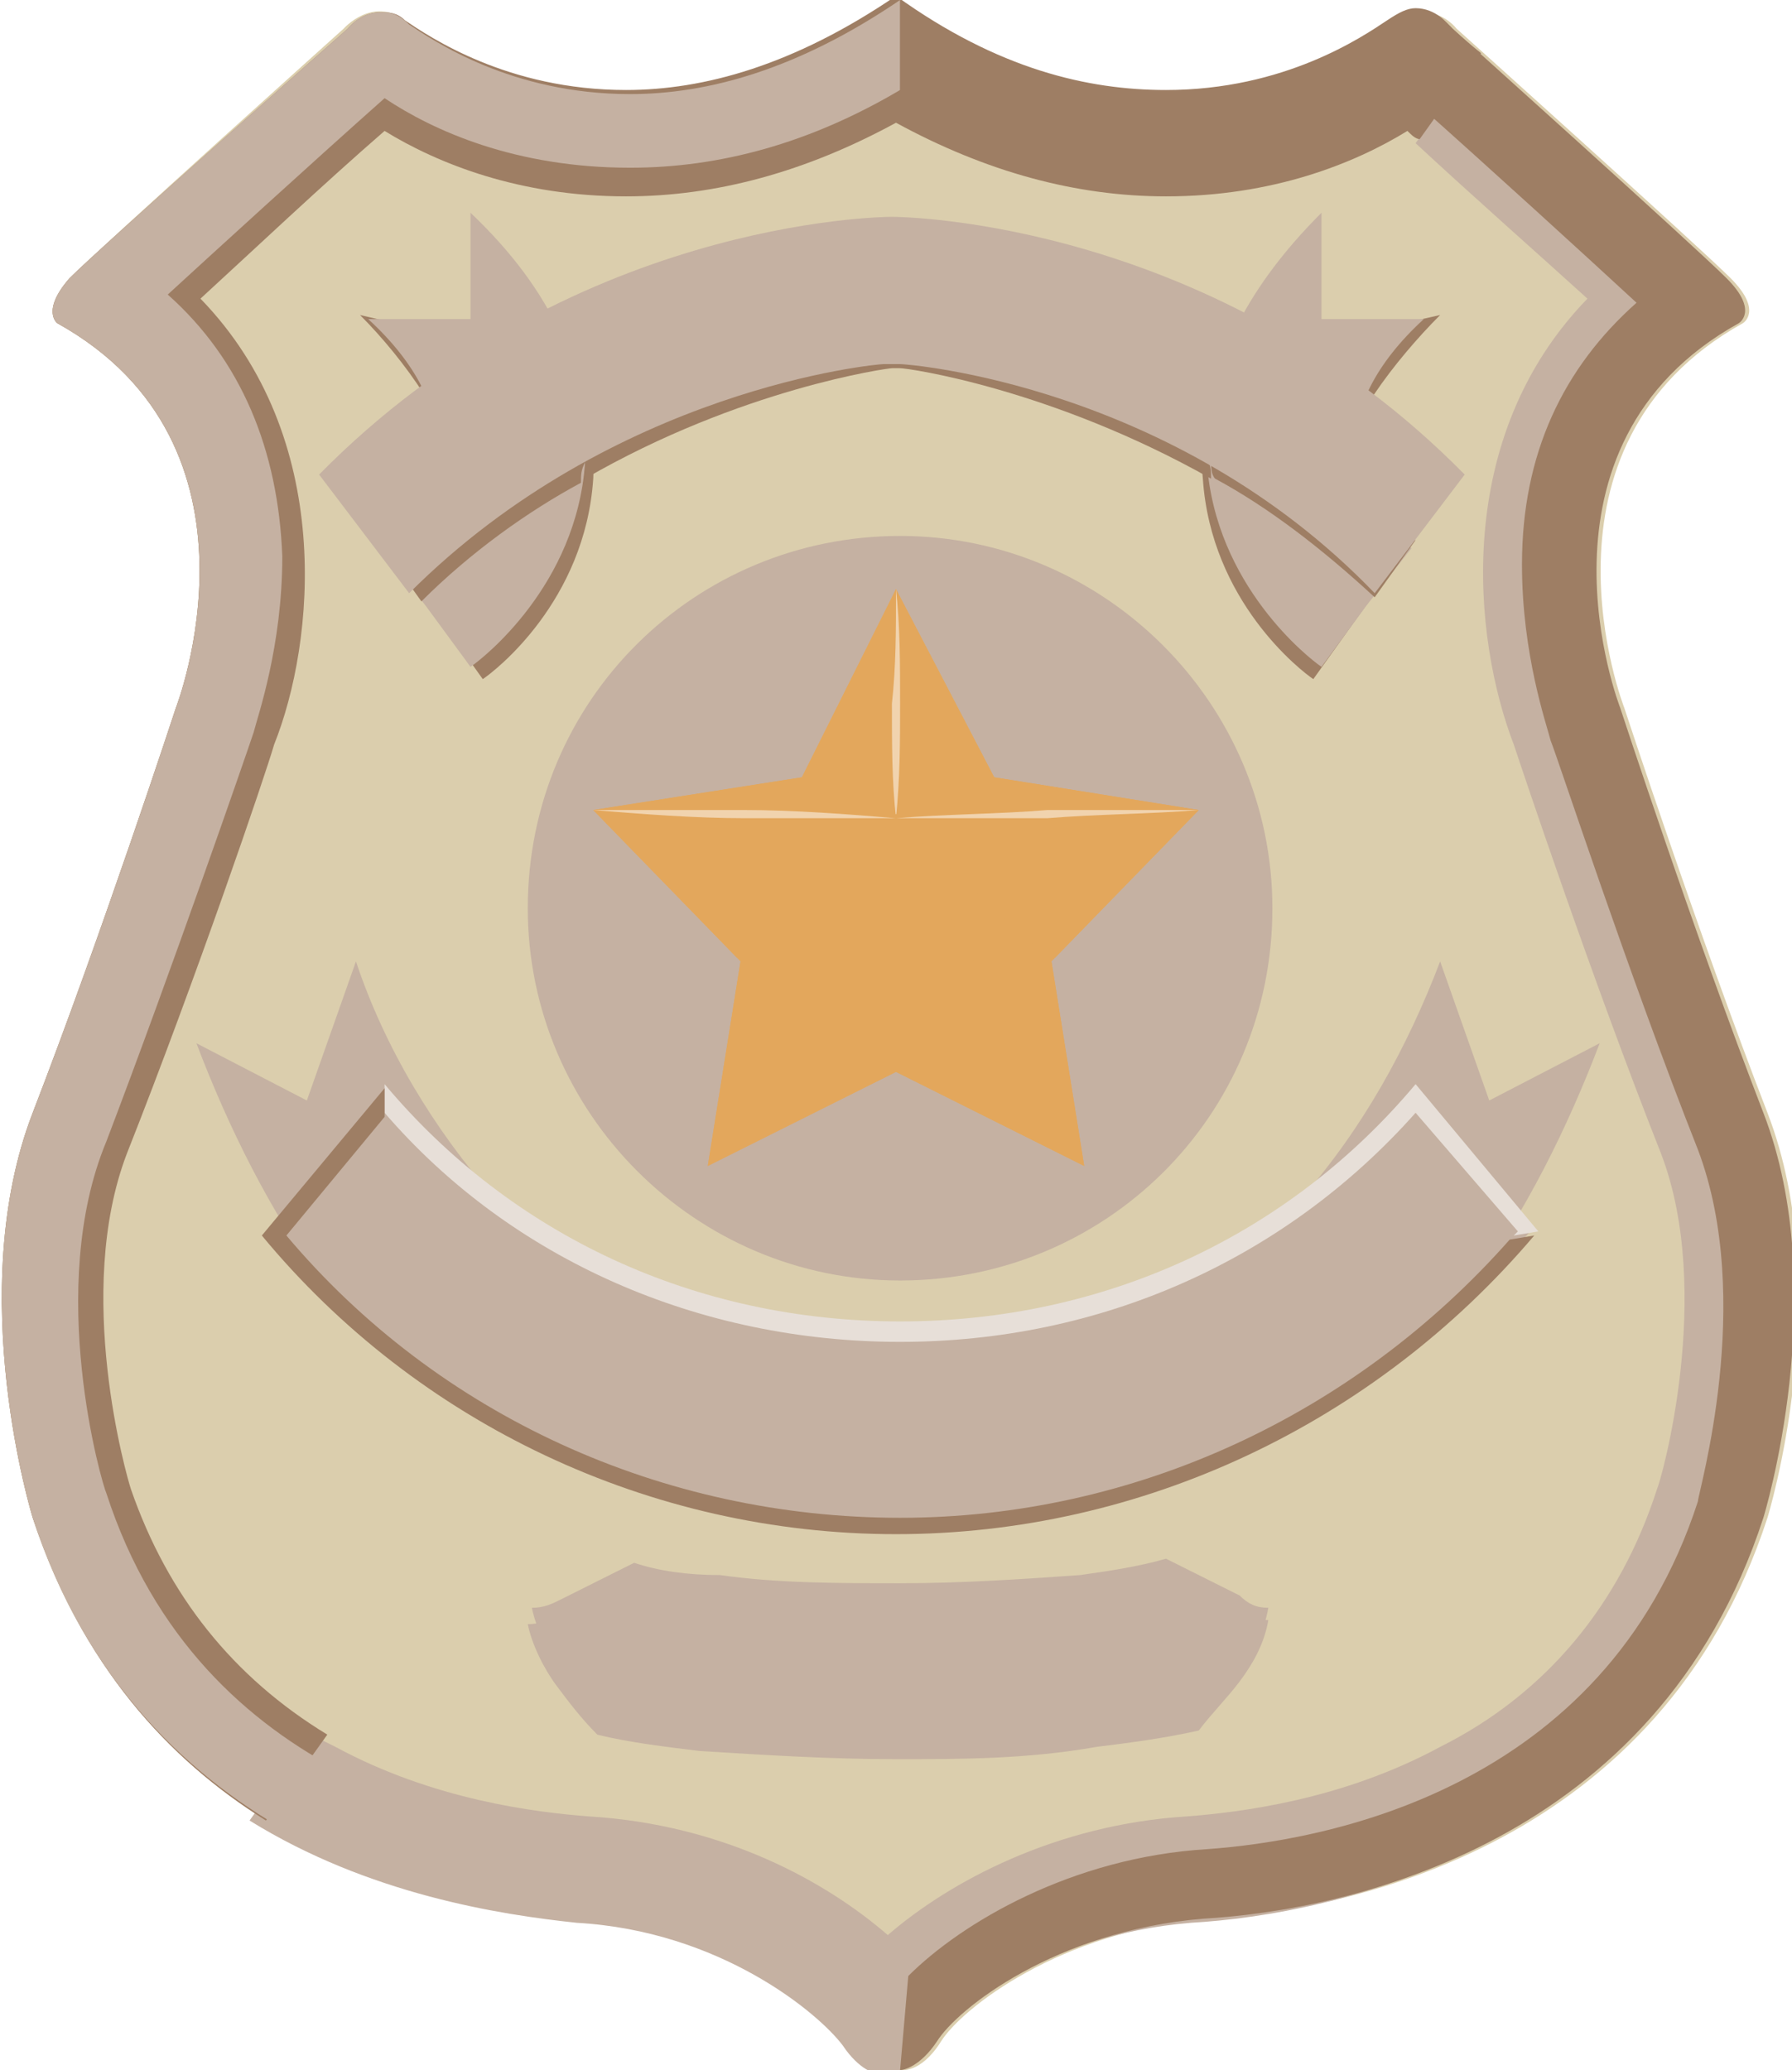 <svg xmlns="http://www.w3.org/2000/svg" xmlns:xlink="http://www.w3.org/1999/xlink" width="43.8" height="50.6" viewBox="0 0 43.8 50.6"><path fill="#DBCEAD" d="M21.9 0c-6.4 4.3-11 1.2-12 .5-.8-.6-1.5.2-1.5.2S2.5 6 1.7 6.8c-.7.8-.3 1.1-.3 1.1 5.4 3 2.9 9.4 2.9 9.4S2.5 22.8.8 27.2s0 9.9 0 9.9c2.6 8 10.2 9.6 13.7 9.8 3.5.2 5.9 2.2 6.5 3s1 .7 1 .7.5.1 1-.7c.5-.8 2.9-2.7 6.5-3 3.5-.2 11.1-1.8 13.7-9.8 0 0 1.7-5.5 0-9.9s-3.5-9.9-3.5-9.9-2.5-6.4 2.9-9.4c0 0 .5-.3-.3-1.1S35.6.7 35.6.7 35-.1 34.1.6c-1.1.6-5.8 3.7-12.2-.6"/><path fill="#C5B1A2" d="M39.5 17.3s-2.5-6.4 2.9-9.4c0 0 .5-.3-.3-1.1-.6-.6-4.3-4-6-5.4l-1.5 2.1c1.4 1.3 3.1 2.8 4.2 3.8-3.3 3.4-2.8 8.3-1.8 10.9.2.6 1.9 5.7 3.6 10 1.3 3.4 0 8-.1 8.2-.9 2.8-2.7 5-5.3 6.3-2.4 1.3-4.9 1.6-6.2 1.7-3.2.2-5.8 1.6-7.3 2.9-1.5-1.3-4-2.7-7.3-2.9-1.3-.1-3.8-.4-6.2-1.7l-.6-.3-1.5 2.1c2.9 1.8 6.1 2.3 8 2.5 3.5.2 5.9 2.2 6.5 3 .4.6.8.7.9.7h.2c.1 0 .5-.1.9-.7.5-.8 2.9-2.7 6.5-3 3.5-.2 11.1-1.8 13.7-9.8 0 0 1.7-5.5 0-9.9-1.5-4.5-3.3-10-3.3-10"/><path fill="#9E7E64" d="M3.2 36.4c-.1-.3-1.4-4.8-.1-8.2 1.7-4.3 3.4-9.3 3.6-10 1-2.5 1.5-7.5-1.8-10.9 1.2-1.1 3-2.8 4.5-4.1 1.3.8 3.3 1.6 5.9 1.6 2.2 0 4.4-.6 6.6-1.8 2.2 1.2 4.4 1.8 6.6 1.8 2.6 0 4.6-.8 5.9-1.6.1.1.2.2.3.2l1.5-2.1c-.5-.4-.8-.7-.8-.7s-.3-.4-.8-.4c-.2 0-.4.1-.7.3-.6.4-2.5 1.7-5.4 1.7-1.9 0-4.1-.5-6.6-2.3-2.5 1.7-4.7 2.3-6.6 2.3-2.9 0-4.8-1.3-5.4-1.7-.2-.2-.4-.2-.6-.2-.5 0-.8.4-.8.4S2.5 6 1.7 6.8c-.7.8-.3 1.1-.3 1.1 5.4 3 2.9 9.4 2.9 9.4S2.5 22.8.8 27.2s0 9.9 0 9.9C2 40.7 4.1 43 6.5 44.5L8 42.4c-2.3-1.4-3.9-3.4-4.8-6"/><path fill="#C5B1A2" d="M14.6 45c-2.8-.2-9.7-1.4-12-8.5-.1-.2-1.5-5 0-8.6 1.6-4.2 3.4-9.4 3.6-10 .1-.4.7-2.1.7-4.3-.1-2.6-1-4.8-2.8-6.4C5.3 6.1 7.6 4 9.4 2.4c1.2.8 3.2 1.7 6 1.7 2.2 0 4.4-.6 6.6-1.9V0c-2.5 1.7-4.7 2.3-6.6 2.3-2.9 0-4.8-1.3-5.4-1.7-.3-.3-.5-.3-.7-.3-.5 0-.8.4-.8.4S2.5 6 1.7 6.8c-.7.8-.3 1.1-.3 1.1 5.4 3 2.9 9.4 2.9 9.4S2.5 22.8.8 27.2s0 9.9 0 9.9c2.6 8 10.2 9.6 13.7 9.8 3.5.2 5.9 2.2 6.5 3 .4.6.8.7.9.7h.1v-2.5c-1.4-1.3-4.1-2.9-7.4-3.1"/><path fill="#9E7E64" d="M22 50.6c.1 0 .5-.1.9-.7.5-.8 2.9-2.7 6.5-3 3.5-.2 11.1-1.8 13.7-9.8 0 0 1.7-5.5 0-9.9s-3.5-9.9-3.5-9.9-2.5-6.4 2.9-9.4c0 0 .5-.3-.3-1.1S35.5.7 35.5.7s-.3-.4-.8-.4c-.2 0-.5.1-.7.3-.6.4-2.5 1.7-5.4 1.7-1.9 0-4.1-.5-6.6-2.3v2.3c2.2 1.3 4.4 1.9 6.6 1.9 2.7 0 4.8-1 6-1.7 1.8 1.6 4.1 3.7 5.4 4.9-1.8 1.6-2.8 3.7-2.8 6.4 0 2.2.6 3.9.7 4.3.2.5 1.9 5.7 3.6 10 1.4 3.7 0 8.4 0 8.6-2.3 7.1-9.2 8.3-12 8.5-3.3.2-6 1.8-7.3 3.1l-.2 2.3c-.1 0-.1 0 0 0"/><path fill="#C5B1A2" d="M31.1 22.2c0 5.1-4.1 9.1-9.1 9.1s-9.1-4.1-9.1-9.1c0-5.1 4.1-9.1 9.1-9.1s9.1 4.1 9.1 9.1"/><path fill="#E3A75C" d="M21.9 14.4l2.4 4.6 5 .8-3.6 3.7.8 5-4.6-2.3-4.6 2.3.8-5-3.6-3.7 5.1-.8"/><defs><path id="a" d="M19.6 14.4h2.3v5.5h-2.3z"/></defs><clipPath id="b"><use xlink:href="#a" overflow="visible"/></clipPath><path clip-path="url(#b)" fill="#E3A75C" d="M21.9 14.4V20l-2.3-1"/><defs><path id="c" d="M14.5 19h7.4v1h-7.4z"/></defs><clipPath id="d"><use xlink:href="#c" overflow="visible"/></clipPath><path clip-path="url(#d)" fill="#E3A75C" d="M14.5 19.8l7.4.2-2.3-1"/><defs><path id="e" d="M14.5 19.8h7.4v3.6h-7.4z"/></defs><clipPath id="f"><use xlink:href="#e" overflow="visible"/></clipPath><path clip-path="url(#f)" fill="#E3A75C" d="M18.1 23.5l3.8-3.5-7.4-.2"/><defs><path id="g" d="M17.3 20h4.6v8.6h-4.6z"/></defs><clipPath id="h"><use xlink:href="#g" overflow="visible"/></clipPath><path clip-path="url(#h)" fill="#E3A75C" d="M17.3 28.5l4.6-8.5-3.8 3.5"/><defs><path id="i" d="M17.3 20h4.6v8.6h-4.6z"/></defs><clipPath id="j"><use xlink:href="#i" overflow="visible"/></clipPath><path clip-path="url(#j)" fill="#E3A75C" d="M21.9 26.2V20l-4.6 8.5"/><defs><path id="k" d="M21.9 14.4h2.4v5.5h-2.4z"/></defs><clipPath id="l"><use xlink:href="#k" overflow="visible"/></clipPath><path clip-path="url(#l)" fill="#E3A75C" d="M21.9 14.4V20l2.4-1"/><path fill="#E3A75C" d="M29.3 19.8l-7.4.2 2.4-1"/><defs><path id="m" d="M21.9 19.8h7.4v3.6h-7.4z"/></defs><clipPath id="n"><use xlink:href="#m" overflow="visible"/></clipPath><path clip-path="url(#n)" fill="#E3A75C" d="M25.7 23.5L21.9 20l7.4-.2"/><path fill="#E3A75C" d="M26.5 28.5L21.9 20l3.8 3.5"/><defs><path id="o" d="M21.9 20h4.6v8.6h-4.6z"/></defs><clipPath id="p"><use xlink:href="#o" overflow="visible"/></clipPath><path clip-path="url(#p)" fill="#E3A75C" d="M21.9 26.2V20l4.6 8.5"/><defs><path id="q" d="M21.8 14.4h.2v5.5h-.2z"/></defs><clipPath id="r"><use xlink:href="#q" overflow="visible"/></clipPath><path clip-path="url(#r)" fill="#F1D3AE" d="M21.9 14.4c.1.9.1 1.8.1 2.8 0 .9 0 1.8-.1 2.8-.1-.9-.1-1.8-.1-2.8.1-.9.1-1.8.1-2.8"/><g><defs><path id="s" d="M14.5 19.8h7.4v.2h-7.4z"/></defs><clipPath id="t"><use xlink:href="#s" overflow="visible"/></clipPath><path clip-path="url(#t)" fill="#F1D3AE" d="M14.5 19.8c1.2-.1 2.5 0 3.7 0 1.2 0 2.5.1 3.7.2-1.2.1-2.5.1-3.7 0-1.2 0-2.5-.1-3.7-.2"/></g><g><defs><path id="u" d="M21.9 19.8h7.4v.2h-7.4z"/></defs><clipPath id="v"><use xlink:href="#u" overflow="visible"/></clipPath><path clip-path="url(#v)" fill="#F1D3AE" d="M21.9 20c1.2-.1 2.5-.1 3.7-.2h3.7c-1.2.1-2.5.1-3.7.2h-3.7"/></g><g><defs><path id="w" d="M12.9 38.6H31V43H12.9z"/></defs><clipPath id="x"><use xlink:href="#w" overflow="visible"/></clipPath><path clip-path="url(#x)" fill="#C5B1A2" d="M31 39.6c-.1.6-.4 1.1-.7 1.5-.3.4-.7.8-1 1.2-.9.2-1.7.3-2.5.4-1.7.3-3.3.3-4.9.3-1.6 0-3.2-.1-4.8-.2-.8-.1-1.7-.2-2.5-.4-.4-.4-.7-.8-1-1.2-.3-.4-.6-1-.7-1.5.3 0 .5-.1.7-.2l.6-.3 1.2-.6c.6.2 1.3.3 2.1.3 1.4.2 2.9.2 4.4.2 1.5 0 3-.1 4.4-.2.7-.1 1.4-.2 2.1-.4l1.2.6.6.3c.3.1.5.2.8.2"/></g><path fill="#C5B1A2" d="M31 39.3c-.1.6-.4 1.1-.7 1.5-.3.5-.7.8-1 1.2-.9.2-1.7.3-2.5.4-1.6.2-3.3.2-4.8.2-1.6 0-3.2-.1-4.8-.2-.8-.1-1.7-.2-2.5-.4-.4-.4-.7-.8-1-1.2-.3-.4-.6-1-.7-1.5.3 0 .5-.1.7-.2l.6-.3 1.2-.6c.6.2 1.3.3 2.1.3 1.4.2 2.9.2 4.4.2 1.5 0 3-.1 4.4-.2.7-.1 1.4-.2 2.1-.4l1.2.6.6.3c.2.2.4.3.7.3"/><path fill="#9E7E64" d="M11.8 5.8v2.6l-3-.7c1.1 1.1 2.3 2.8 2.3 3.8-.1 1.3-1.3 2.3-1.3 2.3l1 1.4 1 1.4c.3-.2 2.5-1.9 2.7-4.9.1-2-.8-4-2.7-5.9M32.1 5.8v2.6l3.1-.7c-1.1 1.1-2.4 2.8-2.4 3.8.1 1.3 1.3 2.3 1.3 2.3l-1 1.4-1 1.4c-.3-.2-2.5-1.9-2.7-4.9-.2-2 .7-4 2.7-5.9"/><path fill="#C5B1A2" d="M11.5 5.2v2.6H9c1.2 1.1 1.7 2.2 1.7 3.2-.1 1.4-1.3 2.3-1.4 2.4l1.1 1.4 1.1 1.5c.3-.2 2.6-2 2.8-5 .1-2.2-.8-4.2-2.8-6.1M32.3 5.2v2.6h2.5c-1.2 1.1-1.7 2.2-1.7 3.2.1 1.4 1.3 2.3 1.4 2.4l-1.1 1.4-1.1 1.5c-.3-.2-2.6-2-2.8-5-.1-2.2.9-4.2 2.8-6.1"/><path fill="#9E7E64" d="M30.3 7.8C26 5.6 22.2 5.6 22 5.6c-.2 0-4 0-8.3 2.2.5 1.1.8 2.2.7 3.4 0 .2 0 .4-.1.5C18.1 9.5 21.7 9 21.8 9h.2c.2 0 3.7.5 7.6 2.7 0-.2 0-.3-.1-.5 0-1.2.2-2.3.8-3.4"/><path fill="#9E7E64" d="M13.6 7.8c-1 .5-2.1 1.1-3.1 1.9.2.4.2.8.2 1.2-.1 1.4-1.3 2.3-1.4 2.4l1 1.4c1.2-1.2 2.6-2.2 3.9-2.9 0-.2 0-.3.1-.5.1-1.3-.2-2.4-.7-3.5M33.2 10.9c0-.4 0-.8.2-1.2-1-.8-2.1-1.4-3.1-1.9-.5 1.1-.8 2.2-.7 3.4 0 .2 0 .4.1.5 1.3.7 2.6 1.7 3.9 2.9l1-1.4c-.1.1-1.4-.9-1.4-2.3"/><path fill="#C5B1A2" d="M22 8.9c.2 0 6.7.5 11.6 5.6l2.2-2.9c-6.1-6.2-13.7-6.3-14-6.3-.3 0-7.9.1-14 6.3l2.2 2.9c5-5 11.4-5.6 11.6-5.6h.4zM8.7 23.5l-1.2 3.4-2.7-1.4c.8 2.1 1.8 4.1 3.1 5.9l4.2-2.1c-1.5-1.7-2.7-3.7-3.4-5.8M35.2 23.5l1.2 3.4 2.7-1.4c-.8 2.1-1.8 4.1-3.1 5.9l-4.2-2.1c1.5-1.7 2.6-3.7 3.4-5.8"/><path fill="#C5B1A2" d="M21.9 37.2c-5.9 0-11.5-2.6-15.3-7.1l2.8-3.3c3.1 3.6 7.7 5.7 12.6 5.7s9.5-2.1 12.6-5.7l2.8 3.3c-4 4.6-9.5 7.1-15.5 7.1"/><path fill="#E7DFD8" d="M9.4 27.2c3.1 3.6 7.7 5.6 12.6 5.6s9.4-2 12.6-5.6l2.5 2.9-.1.1.6-.1-3-3.6c-3.1 3.7-7.6 5.8-12.6 5.8s-9.5-2.1-12.6-5.8v.7z"/><path fill="#9E7E64" d="M21.9 37.5c6 0 11.7-2.7 15.6-7.3l-.6.1c-3.8 4.3-9.2 6.8-14.9 6.8-5.8 0-11.3-2.5-15-6.9l2.4-2.9v-.7l-3 3.6c3.8 4.6 9.5 7.3 15.5 7.3"/></svg>